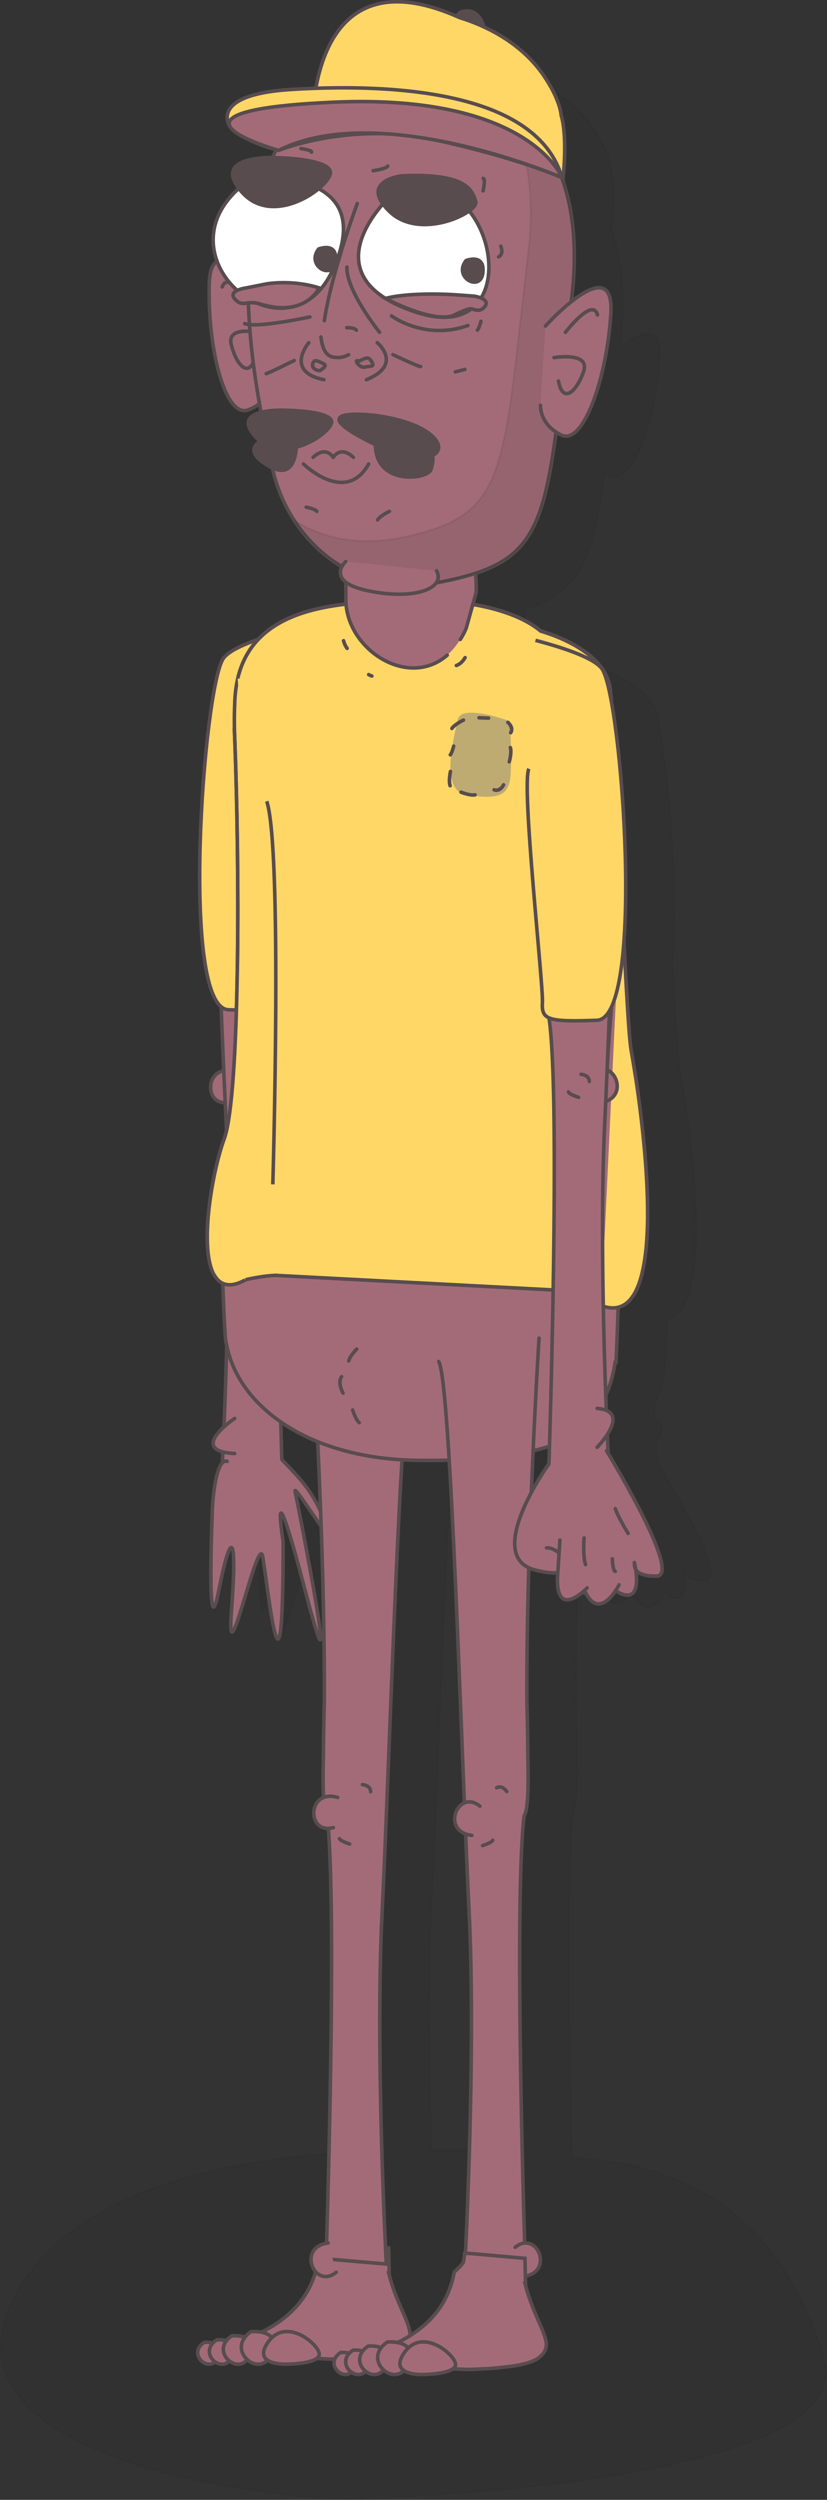 <?xml version="1.0" encoding="utf-8"?>
<!-- Generator: Adobe Illustrator 22.1.0, SVG Export Plug-In . SVG Version: 6.00 Build 0)  -->
<svg version="1.1" id="Layer_1" xmlns="http://www.w3.org/2000/svg" xmlns:xlink="http://www.w3.org/1999/xlink" x="0px" y="0px"
	 viewBox="0 0 464.1 1401.5" style="enable-background:new 0 0 464.1 1401.5;" xml:space="preserve">
<rect x="0" y="0" width="464.1" height="1401.5" fill="#333333" stroke="none"/>
<style type="text/css">
	.st0{opacity:0.1;fill:#231F20;stroke:#231F20;stroke-miterlimit:10;enable-background:new    ;}
	.st1{fill:#A36B78;stroke:#584C4F;stroke-width:2;stroke-linecap:round;stroke-miterlimit:10;}
	.st2{fill:#A36B78;stroke:#584C4F;stroke-width:2;stroke-linecap:round;stroke-linejoin:round;stroke-miterlimit:10;}
	.st3{fill:#FFD767;stroke:#584C4F;stroke-width:2;stroke-miterlimit:10;}
	.st4{fill:#A36B78;}
	.st5{fill:none;stroke:#584C4F;stroke-width:2;stroke-linecap:round;stroke-miterlimit:10;}
	.st6{fill:#BEAB72;}
	.st7{fill:#584C4F;stroke:#584C4F;stroke-width:2;stroke-linecap:round;stroke-miterlimit:10;}
	.st8{fill:#FFFFFF;stroke:#584C4F;stroke-width:2;stroke-linecap:round;stroke-miterlimit:10;}
</style>
<g id="Layer_5">
</g>
<g id="Layer_3">
</g>
<g>
	<path class="st0" d="M462.4,1322c-21.4-69.3-60.6-96.9-110.5-108.8c0,0-11.8-1.8-31-3.7c-1.5-59.8-3.3-159.5,0.8-193.6
		c1.8-2.2,2.7-11.6,2.1-32.7v-0.1c0-8.4-0.2-17.8-0.5-28c-0.1-23.6,0.3-49.1,1-73.8c1.1,0.5,2.2,0.9,3.5,1.2l0,0
		c0.6,0.2,1.3,0.3,1.9,0.4c0.1,0,0.3,0.1,0.4,0.1c0.6,0.1,1.2,0.2,1.8,0.4h0.1c0.6,0.1,1.2,0.2,1.7,0.3l0,0c2.9,0.4,5.1,0.5,6.9,0.3
		c-1.6,20.9,8.9,14.7,13.9,10.6l2.2,0.9c6.2,11.2,13.6,2.5,16.8-2.3c0-0.1,0.1-0.1,0.1-0.2c0.1-0.1,0.1-0.2,0.2-0.3
		c0-0.1,0.1-0.1,0.1-0.2c0.1-0.1,0.1-0.2,0.2-0.3c0-0.1,0.1-0.1,0.1-0.2c0-0.1,0.1-0.2,0.1-0.2l0,0l0.3,3l0,0
		c0.4,0.2,0.8,0.4,1.2,0.5c0.1,0,0.2,0.1,0.3,0.1c0.3,0.1,0.6,0.2,0.8,0.3c0.1,0,0.2,0.1,0.3,0.1c0.3,0.1,0.7,0.2,1,0.2l0,0
		c0.3,0.1,0.6,0.1,0.9,0.1c0.1,0,0.2,0,0.2,0c0.2,0,0.4,0,0.6,0c0.1,0,0.1,0,0.2,0c0.3,0,0.5-0.1,0.7-0.1l0,0
		c0.2-0.1,0.4-0.1,0.6-0.2c0.1,0,0.1-0.1,0.2-0.1c0.2-0.1,0.3-0.2,0.5-0.3l0.1-0.1c0.2-0.1,0.3-0.3,0.5-0.5l0,0
		c0.1-0.2,0.3-0.3,0.4-0.5l0.1-0.1c0.1-0.2,0.2-0.3,0.3-0.5c0,0,0-0.1,0.1-0.1c0.1-0.2,0.2-0.4,0.3-0.7c0,0,0,0,0-0.1
		c0.1-0.2,0.1-0.4,0.2-0.7c0-0.1,0-0.1,0.1-0.2c0.1-0.2,0.1-0.4,0.1-0.6c0-0.1,0-0.1,0-0.2c0-0.3,0.1-0.5,0.1-0.8c0-0.1,0-0.1,0-0.2
		c0-0.2,0-0.5,0.1-0.7c0-0.1,0-0.2,0-0.3c0-0.2,0-0.4,0-0.6c0-0.1,0-0.2,0-0.3c0-0.3,0-0.5,0-0.8c0-0.1,0-0.2,0-0.3
		c0-0.2,0-0.4,0-0.5s0-0.3,0-0.4c0-0.1,0-0.3,0-0.4c0-0.1,0-0.3,0-0.4c0-0.2,0-0.3,0-0.5s0-0.5-0.1-0.7c0-0.1,0-0.2,0-0.2
		c0-0.2,0-0.4-0.1-0.5v-0.1c-0.1-0.4-0.1-0.8-0.2-1.1c0.5,0.8,1.3,1.6,2.7,2.3l0,0c0.2,0.1,0.4,0.2,0.6,0.2h0.1
		c0.2,0.1,0.4,0.1,0.6,0.2c0.1,0,0.1,0,0.2,0.1c0.2,0.1,0.4,0.1,0.6,0.2c0.1,0,0.2,0,0.3,0.1c0.2,0,0.4,0.1,0.6,0.1
		c0.1,0,0.2,0,0.3,0.1c0.2,0,0.4,0.1,0.6,0.1c0.1,0,0.3,0,0.4,0.1c0.2,0,0.4,0,0.6,0.1c0.2,0,0.3,0,0.5,0s0.4,0,0.6,0s0.3,0,0.5,0
		s0.5,0,0.7,0s0.4,0,0.5,0c0.3,0,0.6,0,0.9,0c0.1,0,0.3,0,0.4,0c11.9-0.2-14.1-45-24.3-61.7c-1.3-2.1-2.3-3.8-3-4.9
		c-0.1-2.8-0.3-6.2-0.5-10c3.3-4.8,5.6-10.8-0.6-13.3c-0.1-2.5-0.2-5-0.3-7.7c2.8-6.3,4.6-12.5,5.4-18.4c0.3,0,0.5,0,0.5,0
		s0.7-13.4,1.2-30c22.7-5.4,17.1-72.6,11.7-112c-0.2-1.5-0.4-2.9-0.6-4.4c-1.7-11.6-3.3-20.3-3.8-23.1c-1.1-5.2-2.5-29.3-4.1-59
		c3.1-40.8-1.4-100.3-7-130.3c-0.2-2.5-0.4-4.6-0.6-6.2c-0.1-0.8-0.2-1.7-0.4-2.5c-1.6-7.2-6.6-12.9-12.7-17.4
		c-8.4-6.2-19-10-26-12.1c-7.9-6.4-20.9-11.6-37.9-14.4l1.9-6.4c0.1-2.3,0-6.2-0.4-10.4c10.4-3.3,18.2-7.5,24.2-13.6
		c1.5-1.5,2.9-3.1,4.2-4.9c0.4-0.5,0.7-1,1.1-1.5c0.7-1,1.4-2.1,2-3.3c0.3-0.6,0.6-1.1,0.9-1.7c1.8-3.5,3.4-7.5,4.9-11.9
		c0.2-0.7,0.5-1.5,0.7-2.3c0.9-3.1,1.7-6.4,2.5-9.9c1-4.4,1.9-9.3,2.7-14.5c0.3-2.1,0.7-4.3,1-6.5c0.3-2.1,0.6-4.2,0.9-6.4
		c0.9,0.6,1.9,1.1,3,1.7c12.4,5.8,25.6-31.1,27.8-66c1.3-20.5-11.5-14.6-22.3-6.2c0.1-0.9,0.2-1.9,0.3-2.8c0,0,0,0,0-0.1
		c0.2-1.9,0.4-3.7,0.6-5.5c0.1-0.6,0.1-1.2,0.1-1.9c0.1-1.2,0.2-2.4,0.3-3.6c0-0.7,0.1-1.4,0.1-2.2c0.1-1,0.1-2.1,0.2-3.1
		c0-0.7,0-1.5,0-2.2c0-1,0.1-1.9,0.1-2.9c0-0.7,0-1.5,0-2.2c0-0.9,0-1.8,0-2.7c0-0.7-0.1-1.5-0.1-2.2c0-0.9-0.1-1.8-0.1-2.6
		c0-0.7-0.1-1.4-0.2-2.1c-0.1-0.8-0.1-1.7-0.2-2.5c-0.1-0.7-0.1-1.4-0.2-2.1c-0.1-0.8-0.2-1.6-0.3-2.4c-0.1-0.7-0.2-1.3-0.3-2
		c-0.1-0.8-0.2-1.6-0.4-2.4c-0.1-0.6-0.2-1.3-0.3-1.9c-0.1-0.8-0.3-1.5-0.4-2.3c-0.1-0.6-0.3-1.2-0.4-1.8c-0.2-0.7-0.3-1.5-0.5-2.2
		c-0.1-0.6-0.3-1.2-0.4-1.7c-0.2-0.7-0.4-1.5-0.6-2.2c-0.2-0.6-0.3-1.1-0.5-1.6c-0.2-0.7-0.4-1.4-0.6-2.1c-0.2-0.5-0.3-1-0.5-1.6
		c-0.2-0.7-0.5-1.4-0.7-2.1c-0.1-0.2-0.1-0.4-0.2-0.6c0.1,0,0.1,0,0.1,0s0,0,0-0.1c0.4,0.2,0.6,0.3,0.6,0.3s2.7-22.3-1-34.2
		c-0.4-4-2.2-9-5.8-15.4c0-0.1-0.1-0.1-0.1-0.1l0,0c-0.8-1.3-1.6-2.7-2.6-4.2C325.3,60,312.3,50.9,299,45c-1.1-5.4-6-10.8-13.1-7.9
		c0,0-1,0.9-2.1,2.2c-55.8-23.4-73.6,10.2-79,39.1c-5.2,0.2-10,0.4-14.4,0.7c-45.2,2.8-34.3,19.3-33.8,19.9c1.2,2.5,5.4,4.9,10,7
		c3.9,2,9.2,4.1,16,5.7c-0.8,1.4-1.5,2.8-2.2,4.3c-7.6-0.1-31,1-18.8,16.7c-14.7,12.7-16.9,27.3-12.3,39.4
		c-2.6,1.5-4.3,5.3-4.5,12.7c-0.9,35,9,72.8,21.9,68.1c2.6-1,4.7-2.2,6.4-3.5c0.3,1.6,0.6,3.2,0.9,4.7c-6.2,1.5-10.8,5.1-3.3,13.1
		c0.9,1,1.9,1.9,2.9,2.6c-4.6,2.9-5.9,7,2.9,12.5c1.4,0.9,2.7,1.6,3.9,2.1c1.9,9.2,6,19.2,12.2,28.5l0,0l0,0c0.9,1.4,1.9,2.8,3,4.2
		l0.1,0.1c1,1.3,2.1,2.7,3.2,4l0.1,0.1c0.6,0.6,1.1,1.3,1.7,1.9l0,0c0.6,0.6,1.2,1.3,1.9,1.9l0,0c0.6,0.6,1.2,1.2,1.8,1.8
		c0.1,0.1,0.1,0.1,0.2,0.2c1.3,1.2,2.6,2.3,3.9,3.4c0.1,0.1,0.2,0.2,0.3,0.2c0.7,0.5,1.3,1.1,2,1.6l0,0c0.7,0.5,1.4,1.1,2.2,1.6
		c0.1,0.1,0.2,0.1,0.3,0.2c0.6,0.4,1.3,0.9,1.9,1.3c0.1,0.1,0.2,0.1,0.3,0.2c0.7,0.5,1.5,1,2.3,1.4c0,0,0,0,0.1,0
		c0.5,0.3,0.9,0.5,1.4,0.8c-1.2,2.2-1.8,5.5,2.2,8.5c0,4.2,0,7.7,0.1,9.6c0,0.8,0,1.5,0.1,2.2l0,0c-1,0.1-1.9,0.2-2.9,0.3
		c-0.2,0-0.3,0-0.5,0.1c-1,0.1-2.1,0.3-3.1,0.4c-0.1,0-0.3,0-0.4,0.1c-1.1,0.2-2.1,0.3-3.2,0.5h-0.1c-1.1,0.2-2.1,0.4-3.2,0.6
		c-0.1,0-0.2,0-0.2,0c-1,0.2-2.1,0.4-3.1,0.7c-0.1,0-0.3,0.1-0.4,0.1c-1,0.2-2,0.5-3,0.7c-0.2,0-0.3,0.1-0.5,0.1
		c-1,0.3-1.9,0.5-2.9,0.8c-0.2,0-0.3,0.1-0.5,0.1c-1,0.3-1.9,0.6-2.9,0.9c-0.1,0-0.3,0.1-0.4,0.1c-1,0.3-1.9,0.7-2.9,1.1
		c-0.1,0-0.1,0.1-0.2,0.1c-1,0.4-1.9,0.8-2.8,1.2c-0.1,0-0.1,0-0.2,0.1c-0.9,0.4-1.8,0.9-2.7,1.3c-0.1,0.1-0.2,0.1-0.3,0.2
		c-0.9,0.4-1.7,0.9-2.5,1.4c-0.1,0.1-0.3,0.2-0.4,0.2c-0.8,0.5-1.6,1-2.4,1.5c-0.1,0.1-0.3,0.2-0.4,0.3c-0.8,0.5-1.6,1.1-2.3,1.7
		c-0.1,0.1-0.2,0.2-0.3,0.3c-0.8,0.6-1.5,1.2-2.3,1.9c-0.1,0.1-0.1,0.1-0.2,0.2c-0.7,0.7-1.4,1.3-2.1,2c-9.8,3.3-17.1,6.8-19.6,10.4
		c-10.5,14.9-23,170.8-1.3,188.9c0.5,12.5,1,24.3,1.5,34.9c-10.2,1.7-9.7,17.6,0.8,17.3c0.1,2.9,0.3,5.7,0.4,8.4
		c0.1,2.3,0.2,4.6,0.3,7c0,0.1-0.1,0.3-0.1,0.4c-0.4,1.5-0.8,2.9-1.2,4c-6.3,16.4-14.2,57.9-5.9,73.3c0.1,0.2,0.2,0.4,0.4,0.6
		c1.3,2.1,2.9,3.7,4.9,4.5c0.3,9.9,0.7,19,1.2,25.2c0.1,2,0.2,4.1,0.5,6.1c0.1,0.7,0.2,1.3,0.3,1.7l0.1,0.1c0,0.1,0,0.2,0.1,0.3
		c-0.5,17.3-1.1,32.7-1.6,44.6c-5.1,4.5-10.2,11.1-0.6,13.5c-0.1,2.3-0.2,4.2-0.3,5.9c-4.3,4.4-5.5,22.6-5.5,22.6
		s-3.7,81.8,3.4,47.1c7.1-34.8,10.6-31.2,7.2,10.5c-3.3,41.7,14.9-42.7,17.5-29.3s11.4,98.6,11.5-8c0,0-8.2-49.5,12.8,28.2
		c21.1,77.7-4.4-48.8-6.1-55.2c-1-3.9,8.6,10.8,14.7,18.9c1.1,31.1,1.9,65.2,1.8,96c-0.3,10.2-0.5,19.7-0.5,28v0.1
		c-0.3,10.1-0.3,17.6,0.1,22.8c-8.3,3.2-7.2,17.2,2.7,16.8c3.1,38.3,1.6,126.6,0.2,183c-75.4,2.7-160.3,18.4-197,70.8
		c-73.1,104.3,149.7,125.2,180,124.4C225.4,1400.2,483.7,1391.3,462.4,1322z M326.8,817.9c3.3-0.8,6.3-1.6,9.1-2.4
		c-0.1,4.4-0.2,7.7-0.3,9.6h-0.1c0,0-4.9,6.6-9.7,15.3C326.1,832.5,326.4,825,326.8,817.9z M185.9,822.7h-0.2
		c-0.1-4.2-0.4-11.3-0.6-20.5c6.1,4.1,13.1,7.8,20.8,10.8c0.6,11.6,1.1,24.3,1.6,37.8C202.1,839.3,197.3,834.1,185.9,822.7z
		 M242.2,1066.8c2.9-54.8,6.7-174.2,11.1-244c2.5,0.1,5.1,0.3,7.7,0.3c6.6,0.1,12.8,0.1,18.5-0.1c3.2,50.5,6.1,126.8,8.5,185.9
		c-6.3,2.6-8.6,13.6,0.7,16.9c0.7,15.7,1.3,29.7,1.9,41c2.3,44.2,1.3,100.1-0.1,140.3c-14.6-0.9-31-1.6-48.4-1.7
		C240.9,1165.3,239.9,1110.3,242.2,1066.8z"/>
	<g>
		<g>
			<g id="XMLID_4075_">
				<path id="XMLID_4076_" class="st1" d="M129.2,617.7c-15.2,4.2-14.9-22,2.4-16.9"/>
			</g>
			<path id="XMLID_4074_" class="st1" d="M118.4,427.2c3.3,69.6,6.1,155.2,8.4,199.6c4.1,80.5-2.3,198.8-2.3,198.8l33.8-2.9
				c0,0-6.9-208.8,0-252.7c4.9-31.4-3.7-147.8-6.5-215.7"/>
			<g id="XMLID_4072_">
				<path id="XMLID_4073_" class="st1" d="M158.3,818.4c13.9,14.5,18,19.2,25.5,38.1s-19.8-26.9-18.2-20.2s27.1,137.3,6.1,57.1
					s-12.8-29.1-12.8-29.1c0,110.1-8.9,22-11.5,8.3s-20.8,73.4-17.5,30.3c3.3-43.1-0.1-46.8-7.2-10.8c-7.1,35.9-3.4-48.6-3.4-48.6
					s1.6-26.5,8.2-24.2"/>
			</g>
			<path id="XMLID_4071_" class="st1" d="M139.3,601.7c0,0,5.6,1.2,6,2.4"/>
			<path id="XMLID_4070_" class="st1" d="M138.5,615c0,0-4.5,0.8-5.5-2.7"/>
			<path id="XMLID_4069_" class="st2" d="M131.7,795.2c0,0-27.2,18.3,0,19.7"/>
		</g>
		<path id="XMLID_4068_" class="st3" d="M166.4,425.1c4.4,8.5-8.2,121.3-7.6,131.1c0.6,9.7-3.2,10.9-30.6,9.9s-14-180.6-2.9-196.9
			c3.9-5.7,19.2-11.3,37.4-16.1"/>
		<g>
			<path class="st1" d="M229.1,1303.8c-1.1-3.5-3.1-7.6-5.2-12.6c-2-4.7-4.1-10.2-5.8-16.9c0.2,0,0.3,0,0.3,0s0-0.1,0-0.2
				c0-1.1-0.1-6-0.3-13.8l-30.5-2.7l-1.7-0.1l-1.7,0.1c-0.2,2.2-0.4,3.8-0.7,4.8c0,0.1-0.1,0.3-0.1,0.4c-0.2,0.2-0.4,0.4-0.5,0.6
				c-0.7,0.8-1.1,1.4-1.1,1.4s-1.3,1.2-3.4,3.2c-3.8,21.5-18.7,34.2-36.4,41.6c0.2,1.8,1,3.5,2.6,5.1c0.5,0.5,1.1,1,1.8,1.5
				c2.3,1.7,6.1,3,10.8,3.9c3.6,0.7,7.7,1.3,12.3,1.6c2.9,0.2,5.9,0.4,9.1,0.6c2.4,0.1,4.9,0.2,7.4,0.3c2.5-0.1,5-0.1,7.4-0.3
				c3.2-0.1,6.2-0.3,9.1-0.6c4.6-0.4,8.7-0.9,12.3-1.6c4.7-1,8.5-2.2,10.8-3.9c0.7-0.5,1.3-1,1.8-1.5c2.1-2.1,2.8-4.3,2.7-6.8
				C229.9,1306.7,229.6,1305.3,229.1,1303.8z"/>
			<path class="st1" d="M175.2,750.2c0,0,7.3,115.6,6.8,204.9c-0.3,10.5-0.5,20.3-0.5,29v0.1c-0.6,21.8,0.3,31.6,2.1,33.8
				c5.9,51.6-0.6,248.4-0.6,248.4l33.8,2.9c0,0-6.4-118.3-2.3-198.8c4.1-80.5,10.1-296,17-307.2"/>
			<g>
				<g id="XMLID_4066_">
					<path id="XMLID_4067_" class="st1" d="M114.6,1313.2c0,0,12.1-1.2,7.7,8.6C118,1331.4,104.5,1319.9,114.6,1313.2z"/>
				</g>
				<g id="XMLID_4064_">
					<path id="XMLID_4065_" class="st1" d="M121.6,1311.8c0,0,13.4-1.3,8.6,9.5C125.3,1332.1,110.3,1319.3,121.6,1311.8z"/>
				</g>
				<g id="XMLID_4062_">
					<path id="XMLID_4063_" class="st1" d="M130.1,1309.5c0,0,15.6-1.5,10,11.1C134.4,1333.2,117,1318.3,130.1,1309.5z"/>
				</g>
				<g id="XMLID_4060_">
					<path id="XMLID_4061_" class="st1" d="M140.9,1307.2c0,0,17.9-1.7,11.4,12.7C145.9,1334.3,125.9,1317.3,140.9,1307.2z"/>
				</g>
				<path id="XMLID_4059_" class="st1" d="M161.9,1325.4c0,0-21.2,1.4-11.4-12.4s27.2,0.3,28.6,6.2
					C180.5,1325.2,161.9,1325.4,161.9,1325.4z"/>
			</g>
			<path id="XMLID_4058_" class="st1" d="M203.4,1000.5c0,0,4.6,0.3,4.6,4"/>
			<path id="XMLID_4057_" class="st1" d="M196.2,1033.8c0,0-5.4-1.7-5.7-3"/>
			<g id="XMLID_4055_">
				<path id="XMLID_4056_" class="st1" d="M188.7,1273.9c-12.2,10-22.4-14.2-4.5-16.4"/>
			</g>
			<g id="XMLID_4053_">
				<path id="XMLID_4054_" class="st1" d="M187.1,1024.6c-15.2,4.2-14.9-22,2.4-16.9"/>
			</g>
		</g>
		<path class="st1" d="M345.7,672.5l-222.1-8.3c0,0,1.1,58.9,2.6,81.3c0.1,2.1,0.2,4.2,0.5,6.3c0.1,0.7,0.2,1.4,0.3,1.7l0.1,0.1
			c6.2,34.1,45,64.1,106.4,65.1c100.2,1.6,102.9-28.9,102.9-28.9c4.9-9.1,7.7-17.8,8.8-26.1c0.3,0,0.5,0,0.5,0
			S349.4,690.3,345.7,672.5z"/>
		<g>
			<path class="st3" d="M358.6,617.1c-0.2-1.5-0.4-3-0.6-4.5c-1.7-12-3.3-20.9-3.8-23.8c-2.9-14.6-8.8-175.6-11.7-202
				c-0.1-0.9-0.2-1.7-0.4-2.6c-1.6-7.4-6.6-13.4-12.7-18c-8.4-6.4-19-10.4-26-12.5c-13.4-11.2-40.9-18.7-78.5-17.1
				c-35.5,1.5-90.4,2.1-93.1,55.7c-0.3,6.1-0.4,13-0.1,20.8c2.8,72.5,2.9,190-4.7,221.3c-0.4,1.6-0.8,3-1.2,4.1
				c-6.3,16.9-14.2,59.8-5.9,75.7c0.1,0.2,0.2,0.4,0.4,0.6c3.2,5.6,8.7,7.4,17.3,2.7c0,0,10.8-2.6,18.8-2.5l154.3,8.1
				c6.5,0.9,12.2,2,16.9,3.1C372.1,759.3,365.2,666.9,358.6,617.1z"/>
			<path class="st3" d="M131.5,408c0,1.7,0.1,3.4,0.2,5.2c2.8,72.5,2.9,190-4.7,221.3c-0.4,1.6-0.8,3-1.2,4.1
				c-6.3,16.9-14.2,59.8-5.9,75.7c0.1,0.2,0.2,0.4,0.4,0.6c3.2,5.6,8.7,7.4,17.3,2.7"/>
			<path class="st3" d="M156.3,715.1l154.3,8.1c6.5,0.9,12.2,2,16.9,3.1c44.6,33,37.7-59.4,31.1-109.1c-0.2-1.5-0.4-3-0.6-4.5
				c-1.7-12-3.3-20.9-3.8-23.8c-2.9-14.6-8.8-175.6-11.7-202c-0.1-0.9-0.2-1.7-0.4-2.6c-1.6-7.4-6.6-13.4-12.7-18
				c-8.4-6.4-19-10.4-26-12.5c-13.4-11.2-40.9-18.7-78.5-17.1c-32.7,1.4-81.6,2-91.5,43.7"/>
		</g>
		<path id="XMLID_4052_" class="st1" d="M348.4,501.8c0,0-17.4,187.1-10.2,214.6"/>
		<g>
			<path id="XMLID_4051_" class="st4" d="M267.2,332.1c0.4-6.9-1.9-26.7-2.3-33.2c-0.4-5.9-1.2-10.9-2.5-15.1
				c22.8-38.9-40.2-83.6-62.6-33.6c-7,15.6-6.1,45.8-6,51c0.2,6.7,0.3,29.2,0.3,35c0.1,32.6,48.5,58.5,67.5,16"/>
			<path id="XMLID_4050_" class="st5" d="M251,367.3c-22.2,19.3-56.8-3.5-56.9-31c0-5.8-0.2-28.3-0.3-35c-0.1-5.2-1-35.4,6-51
				c22.5-50,85.4-5.3,62.6,33.6c1.3,4.2,2.1,9.2,2.5,15.1c0.4,6.4,2.8,26.2,2.3,33.2l-5.6,20.1c-1,2.3-2.1,4.4-3.3,6.2"/>
		</g>
		<g>
			<path class="st1" d="M302.5,750.2c0,0-7.3,115.6-6.8,204.9c0.3,10.5,0.5,20.3,0.5,29v0.1c0.6,21.8-0.3,31.6-2.1,33.8
				c-5.9,51.6,0.6,248.4,0.6,248.4l-33.8,2.9c0,0,6.4-118.3,2.3-198.8s-10.1-296-17-307.2"/>
			<path id="XMLID_4049_" class="st1" d="M284.4,1004.4c0,0-2.5-3.9-5.7-2.1"/>
			<path id="XMLID_4048_" class="st1" d="M270.8,1034.7c0,0,5.4-1.7,5.7-3"/>
			<g id="XMLID_4046_">
				<path id="XMLID_4047_" class="st1" d="M289.1,1259.9c12.2-10,22.4,14.2,4.5,16.4"/>
			</g>
			<g id="XMLID_4044_">
				<path id="XMLID_4045_" class="st1" d="M269.3,1012.6c-12.2-10-22.4,14.2-4.5,16.4"/>
			</g>
			<g>
				<path class="st1" d="M305.6,1309.6c-1.1-3.5-3.1-7.6-5.2-12.6c-2-4.7-4.1-10.2-5.8-16.9c0.2,0,0.3,0,0.3,0s0-0.1,0-0.2
					c0-1.1-0.1-6-0.3-13.8l-30.5-2.7l-1.7-0.1l-1.7,0.1c-0.2,2.2-0.4,3.8-0.7,4.8c0,0.1-0.1,0.3-0.1,0.4c-0.2,0.2-0.4,0.4-0.5,0.6
					c-0.7,0.8-1.1,1.4-1.1,1.4s-1.3,1.2-3.4,3.2c-3.8,21.5-18.7,34.2-36.4,41.6c0.2,1.8,1,3.5,2.6,5.1c0.5,0.5,1.1,1,1.8,1.5
					c2.3,1.7,6.1,3,10.8,3.9c3.6,0.7,7.7,1.3,12.3,1.6c2.9,0.2,5.9,0.4,9.1,0.6c2.4,0.1,4.9,0.2,7.4,0.3c2.5-0.1,5-0.1,7.4-0.3
					c3.2-0.1,6.2-0.3,9.1-0.6c4.6-0.4,8.7-0.9,12.3-1.6c4.7-1,8.5-2.2,10.8-3.9c0.7-0.5,1.3-1,1.8-1.5c2.1-2.1,2.8-4.3,2.7-6.8
					C306.4,1312.4,306.1,1311.1,305.6,1309.6z"/>
				<g>
					<g id="XMLID_4042_">
						<path id="XMLID_4043_" class="st1" d="M191.1,1318.9c0,0,12.1-1.2,7.7,8.6C194.5,1337.2,181,1325.7,191.1,1318.9z"/>
					</g>
					<g id="XMLID_4040_">
						<path id="XMLID_4041_" class="st1" d="M198.1,1317.6c0,0,13.4-1.3,8.6,9.5C201.8,1337.9,186.8,1325.1,198.1,1317.6z"/>
					</g>
					<g id="XMLID_4038_">
						<path id="XMLID_4039_" class="st1" d="M206.6,1315.3c0,0,15.6-1.5,10,11.1C210.9,1339,193.5,1324.1,206.6,1315.3z"/>
					</g>
					<g id="XMLID_4036_">
						<path id="XMLID_4037_" class="st1" d="M217.4,1313c0,0,17.9-1.7,11.4,12.7C222.4,1340.1,202.4,1323,217.4,1313z"/>
					</g>
					<path id="XMLID_4035_" class="st1" d="M238.4,1331.2c0,0-21.2,1.4-11.4-12.4s27.2,0.3,28.6,6.2
						C257,1330.9,238.4,1331.2,238.4,1331.2z"/>
				</g>
			</g>
		</g>
		<g>
			<g id="XMLID_4033_">
				<path id="XMLID_4034_" class="st1" d="M332.2,601.8c12.2-10,22.4,14.2,4.5,16.4"/>
			</g>
			<path id="XMLID_4032_" class="st1" d="M346.2,463.9c-2.6,60.9-4.9,126.1-6.7,162.9c-4.1,80.5,2.3,198.8,2.3,198.8l-33.8-2.9
				c0,0,6.9-208.8,0-252.7c-4-25.2,0.8-104.9,4.3-170.5"/>
			<path id="XMLID_4031_" class="st1" d="M326.1,602.3c0,0,4.6,0.3,4.6,4"/>
			<path id="XMLID_4030_" class="st1" d="M324.7,615.2c0,0-5.4-1.7-5.7-3"/>
			<g id="XMLID_4017_">
				<path id="XMLID_4029_" class="st4" d="M300.3,880.2c5.8,1.5,9.9,1.8,12.7,1.5c-1.6,21.6,8.9,15.2,13.9,10.9l2.2,1
					c6.9,12.7,15.3,0.3,17.7-3.9l0.3,3.1c11.2,5.7,10.6-6.4,9.6-13c1.1,2,4,3.9,11.8,3.8c14.6-0.3-28.1-70.2-28.1-70.2l-32.5,7.5
					C307.9,820.9,270.7,872.7,300.3,880.2z"/>
				<path id="XMLID_4028_" class="st1" d="M307.9,820.9c0,0-37.2,51.8-7.6,59.3c5.8,1.5,9.9,1.8,12.7,1.5
					c-1.6,21.6,8.9,15.2,13.9,10.9l2.2,1c6.9,12.7,15.3,0.3,17.7-3.9l0.3,3.1c11.2,5.7,10.6-6.4,9.6-13c1.1,2,4,3.9,11.8,3.8
					c14.6-0.3-28.1-70.2-28.1-70.2"/>
				<g id="XMLID_4021_">
					<g id="XMLID_4023_">
						<path id="XMLID_4027_" class="st2" d="M340.4,813.4c0,0,42.8,69.9,28.1,70.2c-14.6,0.3-12.1-7-12.5-7.6c0,0,6.1,24.5-8.9,16.8
							"/>
						<path id="XMLID_4026_" class="st2" d="M347.4,888.5c0,0-10.5,20.9-18.8,4.3"/>
						<path id="XMLID_4025_" class="st2" d="M307.9,820.9c0,0-37.2,51.8-7.6,59.3s14.9-13.2,6.4-12.4"/>
						<path id="XMLID_4024_" class="st2" d="M329.5,890.2c0,0-19.6,20.8-16.3-10.9l1-15.9"/>
					</g>
					<path id="XMLID_4022_" class="st2" d="M335.1,811.4c0,0,20-20.3,0-21.8"/>
				</g>
				<path id="XMLID_4020_" class="st1" d="M327.8,862.2c0,0-0.9,9.7,0.8,15"/>
				<path id="XMLID_4019_" class="st1" d="M343.6,873.9c0,0,0.3,7,1.7,7.1"/>
				<path id="XMLID_4018_" class="st2" d="M345.3,845.8c1.4,4.5,7.2,13.9,7.2,13.9"/>
			</g>
		</g>
		<path id="XMLID_4016_" class="st3" d="M296.8,431c-4.4,8.5,8.2,121.3,7.6,131.1c-0.6,9.7,3.2,10.9,30.6,9.9
			c27.4-1.1,14-180.6,2.9-196.9c-3.9-5.7-19.2-11.3-37.4-16.1"/>
		<g>
			<path class="st6" d="M286.1,404.3c0,0-27.4-10.2-29.3-0.7c-1.8,9.5-10.7,40.1,5.6,42.2c16.2,2.1,23.6,1.5,24.2-12.3
				S286.1,404.3,286.1,404.3z"/>
			<g>
				<path id="XMLID_4015_" class="st1" d="M285,405c0,0,3.5,2.8,1.6,5.8"/>
				<path id="XMLID_4014_" class="st1" d="M260.1,403.7c0,0-5,2.4-6.5,4.7"/>
				<path id="XMLID_4013_" class="st1" d="M285.8,427.1c0,0,1.5-5.3,0.6-8"/>
				<path id="XMLID_4012_" class="st1" d="M258.7,444.1c0,0,5.1,2.1,7.9,1.5"/>
				<path id="XMLID_4011_" class="st1" d="M282.6,440c0,0-1.9,4.1-5.3,2.8"/>
				<path id="XMLID_4010_" class="st1" d="M254.6,418.3c0,0-0.9,3.7-1.9,4.9"/>
				<line id="XMLID_4009_" class="st5" x1="274.2" y1="402.6" x2="268.8" y2="402.4"/>
				<path id="XMLID_4008_" class="st1" d="M252.8,432.5c0,0-1.2,5.4-0.2,8"/>
			</g>
			<g>
				<path id="XMLID_4007_" class="st1" d="M192.5,781c0,0-3.3-5.8-0.8-9.2"/>
				<path id="XMLID_4006_" class="st1" d="M200.2,756.3c0,0-3.9,3.9-4.5,6.7"/>
				<path id="XMLID_4005_" class="st1" d="M197.9,790.5c0,0,1.6,5.3,3.7,7.1"/>
			</g>
		</g>
		<g id="XMLID_3715_">
			<g id="XMLID_4001_">
				<path id="XMLID_4004_" class="st1" d="M153.3,169.7c0,0-35-46.4-35.9-10.2s9,75.2,21.9,70.3s13.1-15.7,13.1-15.7"/>
				<path id="XMLID_4003_" class="st1" d="M141.8,172.1c0,0-13.7-21.2-17.1-11.2"/>
				<path id="XMLID_4002_" class="st1" d="M147,186.9c0,0-20.1-5.3-17.2,6.4c2.9,11.6,10.1,19.4,13.6,6.5"/>
			</g>
			<path id="XMLID_4000_" class="st7" d="M258.3,6.9c0,0-13.1,11.5,3.2,16.8S272.6,1,258.3,6.9z"/>
			<path id="XMLID_3999_" class="st1" d="M230.6,35c0,0,104.9,7.6,90.3,131.4s-10.8,146.6-70,159.2s-91.6-30.7-98.1-63.7
				S99,51.3,230.6,35z"/>
			<path class="st0" d="M279.8,53.3C293,72.8,301.2,101,296.4,142c-14.7,123.8-10.7,146.6-69.9,159.1c-25.3,5.4-45.7,0.6-61.3-9.3
				c15.4,23.6,43.8,42.7,85.7,33.8c59.2-12.6,55.2-35.3,69.9-159.1C328.3,103.3,304.7,70.4,279.8,53.3z"/>
			<path id="XMLID_3998_" class="st3" d="M314.9,64.6c-0.4-4.1-2.2-9.3-5.8-15.9c0-0.1-0.1-0.1-0.1-0.1l0,0
				c-0.8-1.4-1.6-2.8-2.6-4.3c-11.7-18.4-30.9-29-48.4-34.4c-75.2-33.8-82.8,37.5-83,64.5c0,2.6,33.9-0.3,64.8-8
				C279,82.2,316,99.8,316,99.8S318.6,76.8,314.9,64.6z"/>
			<path id="XMLID_3997_" class="st1" d="M219.7,177.1c0,0,18.7,14,42.9,5.4"/>
			<path id="XMLID_3996_" class="st1" d="M173.9,177.7c0,0-30.2,6.5-36.6,3.7"/>
			<path id="XMLID_3995_" class="st1" d="M194,314.8c0,0-12.4,11.5,13.4,16.6s42.7-1.7,37.6-11.4"/>
			<path id="XMLID_3994_" class="st3" d="M156.4,84.3c0,0,40.1-16.3,87.3-6s71.7,21.3,71.7,21.3c-15.1-52-106.4-52.3-152.5-49.4
				c-46.2,3-33.9,20.6-33.9,20.6S135.9,79.3,156.4,84.3z"/>
			<path id="XMLID_3993_" class="st1" d="M156.4,84.3c0,0-79.6-22.1,30.6-27s128.4,42.3,128.4,42.3S213.5,55.6,156.4,84.3z"/>
			<g>
				<path id="XMLID_3992_" class="st1" d="M213,186.3c0,0-18.9-23.5-18.3-36.6"/>
				<g id="XMLID_3989_">
					<path id="XMLID_3991_" class="st1" d="M180.1,188.9c0.7,6.2,2.7,10.5,6.7,11.3c2.2,0.4,4.2,0.3,5.7-0.1
						c1.3-0.3,2.3-0.8,3.1-1.2"/>
					<path id="XMLID_3990_" class="st1" d="M200.5,114.1c0,0-14.4,38.5-18.5,65.7"/>
				</g>
				<g id="XMLID_3983_">
					<path id="XMLID_3988_" class="st1" d="M173.3,192.1c0,0-13.9,16.2,8.5,20.8"/>
					<path id="XMLID_3987_" class="st1" d="M211.7,192.1c0,0,14.8,12.3-6.1,20.8"/>
					<path id="XMLID_3986_" class="st1" d="M200.7,202.3c2.1,0.6,5.2-3.8,7.6,0s-0.3,2.7-3.4,3.5S198.6,201.6,200.7,202.3z"/>
					<path id="XMLID_3985_" class="st1" d="M179.5,207.8c-4.2-0.2-5.2-3.6-3-5.4c0.8-0.6,3.2,0.5,5.5,1.8
						C183.8,205.3,179.5,207.8,179.5,207.8z"/>
					<path id="XMLID_3984_" class="st1" d="M194.6,183.7c0,0,4.4-0.1,5.4,1.4"/>
				</g>
				<path id="XMLID_3982_" class="st1" d="M165.1,202.1c0,0-12.2,6.1-15.7,7.4"/>
				<path id="XMLID_3981_" class="st1" d="M220.5,198.8c0,0,14.2,6.8,15.6,6.7"/>
			</g>
			<path id="XMLID_3980_" class="st1" d="M281,138c0,0,2,4.2-1.2,6"/>
			<path id="XMLID_3979_" class="st1" d="M269.9,180.1c0,0-0.9,3.7-2,5"/>
			<path id="XMLID_3978_" class="st1" d="M271.1,107c0,0,1.6-7,0-7"/>
			<path id="XMLID_3977_" class="st1" d="M168.9,83.3c0,0,6.6,0.9,5.9,2"/>
			<path id="XMLID_3976_" class="st1" d="M209.4,95.7c0,0,7.7-1.1,8.2-2.6"/>
			<path id="XMLID_3975_" class="st1" d="M171.8,284.3c0,0,5.6,1.2,6,2.4"/>
			<path id="XMLID_3974_" class="st1" d="M218.5,286.7c0,0-5.1,2.4-6.6,4.8"/>
			<path id="XMLID_3973_" class="st1" d="M166.5,163.4"/>
			<path id="XMLID_3972_" class="st1" d="M203.1,167.7"/>
			<line id="XMLID_3971_" class="st5" x1="255.5" y1="208.5" x2="260.9" y2="207.1"/>
			<path id="XMLID_3970_" class="st1" d="M306.1,182.8c0,0,38.9-43.2,36.7-7.1c-2.2,36.1-15.4,74.2-27.8,68.2s-11.7-16.7-11.7-16.7"
				/>
			<path id="XMLID_3969_" class="st1" d="M317.3,186.3c0,0,15.4-20,18-9.7"/>
			<path id="XMLID_3968_" class="st1" d="M310.9,200.5c0,0,20.5-3.5,16.6,7.8s-11.7,18.4-14.1,5.3"/>
			<g>
				<path id="XMLID_3967_" class="st8" d="M141.5,99.9c0,0,71.5-6.9,45.6,50.7S81.5,140,141.5,99.9z"/>
				<path id="XMLID_3966_" class="st7" d="M178.8,139.6c0,0,10.7-4.3,9.5,6.8S171.4,149.2,178.8,139.6z"/>
				<path id="XMLID_3965_" class="st8" d="M221.1,107.9c0,0-52.5,46.2,12.9,67.3S278.2,84.4,221.1,107.9z"/>
				<path id="XMLID_3964_" class="st7" d="M261.5,146.1c0,0,10.7-4.3,9.5,6.8S254.1,155.6,261.5,146.1z"/>
				<path id="XMLID_3963_" class="st7" d="M225.3,98.6c0,0-24.1,2.8-6.9,19.8s50.4,0.6,48.6-5.4S262.1,96.8,225.3,98.6z"/>
				<path id="XMLID_3962_" class="st7" d="M155.1,88.4c0,0-37.2-2.1-20,18.6s47.8-0.5,50.2-9.3S155.1,88.4,155.1,88.4z"/>
				<g id="XMLID_3957_">
					<path id="XMLID_3959_" class="st1" d="M264.8,173.2c0.5,0.1,0.9,0.3,1.4,0.4c1.8,0.5,3.6,0.7,5.5-1.3c4.5-4.9-5.8-6.3-5.8-6.3
						l-11.3-0.8c0,0-24.1-1.6-38.3,2.1c0,0,21,11.2,33.9,10.4c1.5-0.1,2.9-0.3,4.2-0.8C255.3,176.4,262.6,172.6,264.8,173.2z"/>
					<path id="XMLID_3958_" class="st1" d="M149.3,159.2c0,0,14.1-2.7,29.8,2.2c0,0-7.7,16.8-32.8,9.1c-8.2-2.5-9.9,2.1-14.4-2.7
						c-4.5-4.9,5.8-6.3,5.8-6.3L149.3,159.2z"/>
				</g>
			</g>
			<g id="XMLID_3952_">
				<path id="XMLID_3956_" class="st7" d="M166,241.3c0,0-38.4,5-17,18.9C170.4,274.1,166,241.3,166,241.3z"/>
				<path id="XMLID_3955_" class="st7" d="M160.3,230c0,0-31.7-1.7-17.1,14.7c14.7,16.4,40.7-0.4,42.8-7.4S160.3,230,160.3,230z"/>
				<path id="XMLID_3954_" class="st7" d="M223.7,238.1c0,0-15.4-5.2-12.8,14.4s29.4,16.2,31,10.6S246.1,248.1,223.7,238.1z"/>
				<path id="XMLID_3953_" class="st7" d="M210.5,232.9c0,0-45-5.6-0.6,16S261.8,239.7,210.5,232.9z"/>
			</g>
			<g id="XMLID_3716_">
				<path id="XMLID_3951_" class="st1" d="M170.3,260.1c0,0,23.6,23.3,36.6,0"/>
				<path id="XMLID_3718_" class="st1" d="M175.7,256.4c0,0,6.5-6.9,11.3,0"/>
				<path id="XMLID_3717_" class="st1" d="M198.3,256.4c0,0-6.5-6.9-11.3,0"/>
			</g>
		</g>
		<path id="XMLID_3714_" class="st1" d="M256.1,373.1c1.7-0.6,3.4-1.9,4.9-4.4"/>
		<path id="XMLID_3713_" class="st1" d="M192.8,359.2c0,0,0.5,2.3,2,4.3"/>
		<path id="XMLID_3712_" class="st1" d="M206.9,378.2c0.5,0.3,1.1,0.6,1.8,0.8"/>
		<path id="XMLID_3695_" class="st3" d="M153.1,664c0,0,5.5-187.8-3.4-214.8"/>
	</g>
</g>
</svg>
